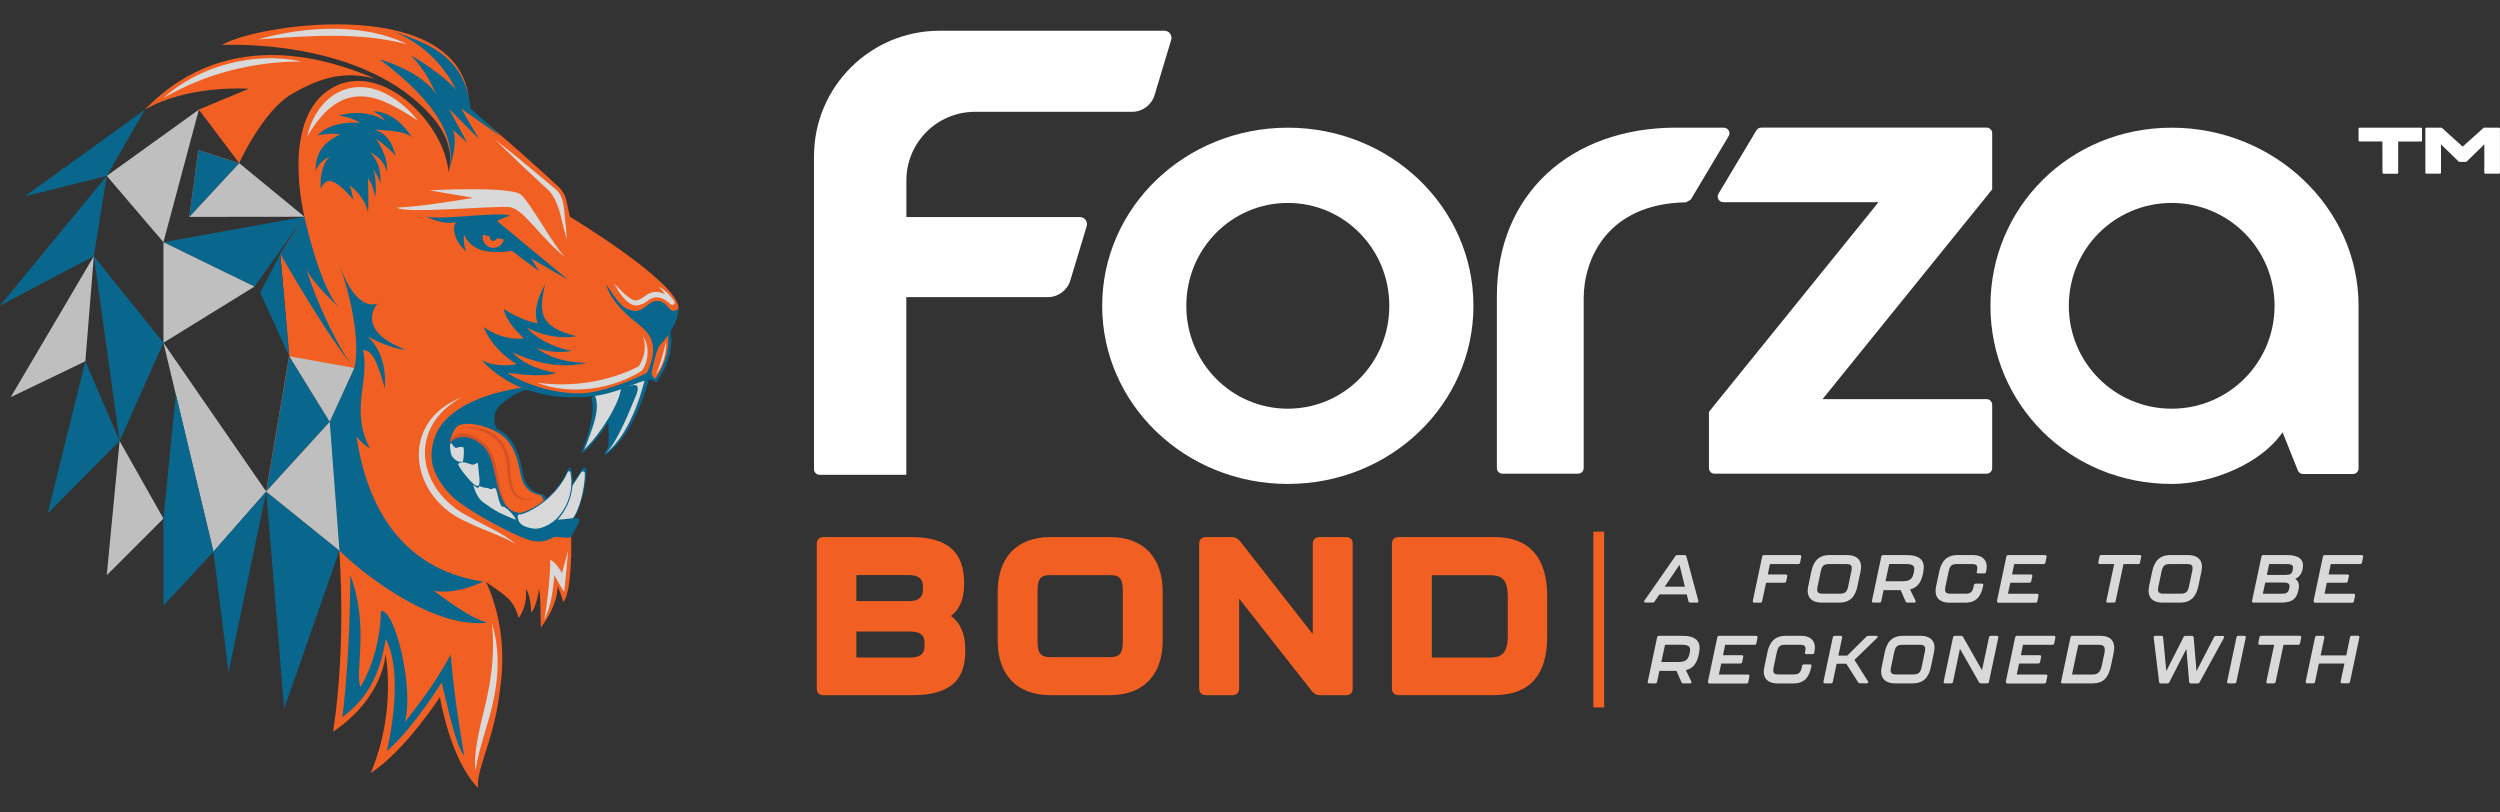 <svg xmlns="http://www.w3.org/2000/svg" id="Layer_1" viewBox="0 0 400 130"><rect x="0" y="0" width="400" height="130" fill="#333333" stroke="none"/><defs><style>.cls-1{fill:none;stroke:#f16022;stroke-miterlimit:10;stroke-width:1.73px;}.cls-2{fill:#fff;}.cls-3{fill:#f16022;}.cls-4{fill:#bfbfbf;}.cls-5{fill:#d35127;}.cls-6{fill:#dad9d9;}.cls-7{fill:#09668d;}</style></defs><path class="cls-2" d="m387.34,20.43h-9.79c-.12,0-.18.06-.18.18v1.84c0,.12.06.18.18.18h3.63l.02,4.98s.02.09.06.13c.04.04.08.06.13.06h2.14c.12,0,.18-.06.18-.18v-4.98h3.63c.12,0,.18-.06.18-.18v-1.84c0-.12-.06-.18-.18-.18Z"></path><path class="cls-2" d="m399.82,20.43h-2.38s-.07.01-.09.04l-3.32,2.99-3.32-2.99s-.06-.04-.09-.04h-2.38c-.12,0-.18.06-.18.18v7c0,.12.06.18.18.18h2.14c.12,0,.18-.06.18-.18v-4.29l-.02-.24,2.86,2.78s.06.04.09.04h1.07s.07-.01.09-.04l2.88-2.8-.04.26v4.29c0,.12.06.18.18.18h2.14c.12,0,.18-.06.18-.18v-7c0-.12-.06-.18-.18-.18Z"></path><path class="cls-2" d="m206.05,77.43c-16.44,0-29.7-12.76-29.7-28.5s13.25-28.5,29.7-28.5,29.7,12.76,29.7,28.5-13.25,28.5-29.7,28.5Zm0-44.96c-9,0-16.24,7.35-16.24,16.46s7.24,16.46,16.24,16.46,16.24-7.35,16.24-16.46-7.24-16.46-16.24-16.46Z"></path><path class="cls-2" d="m268.21,20.43h7.6c.7,0,1.13.76.77,1.36l-6.06,10.15-.76.43c-12.8.23-16.37,9.33-16.37,15.34v27.18c0,.5-.4.9-.9.9h-12.09c-.5,0-.9-.4-.9-.9v-27.54c0-16.2,11.69-26.93,28.71-26.93Z"></path><path class="cls-2" d="m273.42,65.91l27.14-33.56h-24.83c-.7,0-1.13-.76-.77-1.36l6.06-10.13c.16-.27.45-.44.77-.44h36.06c.5,0,.9.4.9.9v8.98l-27.14,33.56h26.24c.5,0,.9.4.9.9v10.13c0,.5-.4.9-.9.9h-43.52c-.5,0-.9-.4-.9-.9v-8.98Z"></path><path class="cls-2" d="m377.37,48.93v26.01c0,.5-.4.9-.9.9h-7.98c-.36,0-.69-.22-.83-.56l-2.45-6.12c-3.39,4.98-11.26,8.27-17.74,8.27-16.34,0-29-12.76-29-28.5s12.66-28.5,29-28.5,29.9,12.76,29.9,28.5Zm-13.44,0c0-9.11-7.35-16.46-16.46-16.46s-16.46,7.35-16.46,16.46,7.35,16.46,16.46,16.46,16.46-7.35,16.46-16.46Z"></path><path class="cls-2" d="m130.24,75.05V25.01c0-11.1,9-20.09,20.09-20.09h35.98c.76,0,1.3.73,1.08,1.46l-2.66,8.84c-.48,1.58-1.94,2.67-3.59,2.67h-25.14c-6.07,0-10.98,4.92-10.98,10.98v5.86h27.77c.76,0,1.3.73,1.08,1.46l-2.62,8.68c-.48,1.58-1.94,2.67-3.59,2.67h-22.65v28.43h-13.86c-.51,0-.92-.41-.92-.92Z"></path><path class="cls-3" d="m130.68,110.15v-23.14c0-.68.39-1.08,1.08-1.08h13.97c6.06,0,8.46,2.54,8.53,7.17v.36c0,2.47-.79,4.12-2.11,5.09,1.4,1,2.29,2.72,2.29,5.34v.32c0,4.59-2.4,7.02-8.46,7.02h-14.22c-.68,0-1.08-.39-1.08-1.08Zm14.62-13.97c1,0,2.36-.18,2.36-1.76v-.65c0-1.54-1.25-1.76-2.36-1.76h-8.28v4.16h8.28Zm.25,9.03c1,0,2.37-.18,2.37-1.76v-.64c0-1.58-1.25-1.76-2.37-1.76h-8.53v4.16h8.53Z"></path><path class="cls-3" d="m159.63,102.52v-7.85c0-5.16,2.76-8.74,8.49-8.74h9.42c5.73,0,8.49,3.58,8.49,8.74v7.85c0,5.12-2.76,8.71-8.49,8.71h-9.42c-5.73,0-8.49-3.58-8.49-8.71Zm17.91,2.62c1.25,0,2.11-.25,2.11-2.4v-8.28c0-2.19-.75-2.44-2.11-2.44h-9.42c-1.36,0-2.11.25-2.11,2.44v8.28c0,2.15.86,2.4,2.11,2.4h9.42Z"></path><path class="cls-3" d="m191.87,110.15v-23.14c0-.68.39-1.08,1.08-1.08h4.12c.57,0,.97.22,1.33.65l11.64,14.87v-14.44c0-.68.39-1.08,1.08-1.08h4.23c.68,0,1.08.39,1.08,1.08v23.14c0,.68-.39,1.08-1.08,1.08h-4.12c-.57,0-.97-.22-1.33-.65l-11.64-14.8v14.37c0,.68-.39,1.08-1.08,1.08h-4.23c-.68,0-1.08-.39-1.08-1.08Z"></path><path class="cls-3" d="m222.71,110.15v-23.14c0-.68.39-1.08,1.08-1.08h15.3c5.7,0,8.46,3.37,8.46,9.49v6.45c0,6.09-2.76,9.35-8.46,9.35h-15.3c-.68,0-1.08-.39-1.08-1.08Zm15.59-4.94c1.61,0,2.94-.36,2.94-3.4v-6.34c0-3.05-1.22-3.44-2.94-3.44h-9.21v13.18h9.21Z"></path><line class="cls-1" x1="255.8" y1="85.06" x2="255.8" y2="113.19"></line><path class="cls-6" d="m270.15,96.18l-.27-1.08h-4.37l-.77,1.14c-.08.12-.18.17-.32.17h-1.14c-.22,0-.3-.14-.17-.32l4.95-7.11c.08-.12.18-.17.32-.17h1.15c.16,0,.26.06.3.23l1.9,7.08c.05.19-.03.3-.23.3h-1.07c-.16,0-.26-.09-.29-.24Zm-.57-2.31l-.86-3.5-2.37,3.5h3.23Z"></path><path class="cls-6" d="m280.45,96.13l1.5-7.08c.03-.15.14-.24.3-.24h5.71c.18,0,.28.1.24.29l-.18.91c-.03.15-.14.24-.3.24h-4.53l-.34,1.66h2.87c.18,0,.28.1.24.29l-.17.8c-.03.15-.14.24-.3.24h-2.92l-.63,2.95c-.03.15-.14.24-.3.24h-.94c-.18,0-.28-.1-.24-.29Z"></path><path class="cls-6" d="m289.32,93.8l.49-2.36c.34-1.62,1.15-2.63,2.93-2.63h2.78c1.78,0,2.52,1.01,2.17,2.63l-.5,2.36c-.34,1.61-1.14,2.62-2.93,2.62h-2.77c-1.79,0-2.51-1.01-2.18-2.62Zm5.08,1.19c.79,0,1.12-.29,1.3-1.13l.52-2.47c.18-.86-.01-1.14-.82-1.14h-2.77c-.8,0-1.11.28-1.3,1.14l-.52,2.47c-.18.84.02,1.13.81,1.13h2.78Z"></path><path class="cls-6" d="m307.73,91.56l-.04.17c-.28,1.36-.82,2.26-2.08,2.58l.87,1.8c.09.18,0,.31-.21.31h-1.07c-.15,0-.26-.07-.31-.21l-.78-1.79h-2.74l-.37,1.76c-.03.15-.14.24-.3.24h-.95c-.18,0-.28-.1-.24-.29l1.5-7.08c.03-.15.14-.24.3-.24h3.75c2.21,0,3.04.93,2.65,2.75Zm-2.89-1.32h-2.57l-.59,2.76h2.58c1.14,0,1.66-.19,1.93-1.29l.03-.15c.26-1.1-.2-1.32-1.38-1.32Z"></path><path class="cls-6" d="m309.78,93.8l.5-2.36c.34-1.62,1.16-2.63,2.94-2.63h2.4c1.79,0,2.51,1.01,2.17,2.63v.05c-.04.16-.14.25-.3.25h-.95c-.18,0-.29-.07-.27-.18l.03-.17c.21-.94-.06-1.14-.81-1.14h-2.4c-.74,0-1.1.21-1.3,1.14l-.52,2.47c-.19.93.09,1.13.81,1.13h2.4c.73,0,1.11-.21,1.3-1.13l.04-.24c.03-.15.14-.24.3-.24h.95c.18,0,.28.08.26.21l-.04.22c-.34,1.61-1.08,2.62-2.87,2.62h-2.48c-1.79,0-2.5-1.01-2.17-2.62Z"></path><path class="cls-6" d="m319.52,96.13l1.5-7.08c.03-.15.14-.24.3-.24h5.89c.18,0,.28.1.24.29l-.18.91c-.03.15-.14.24-.3.24h-4.7l-.34,1.66h3c.18,0,.28.1.24.29l-.17.8c-.03.15-.14.24-.3.24h-3.05l-.38,1.76h4.65c.18,0,.28.1.24.29l-.18.91c-.03.15-.14.24-.3.24h-5.89c-.18,0-.28-.1-.24-.29Z"></path><path class="cls-6" d="m337.02,96.13l1.25-5.88h-2.3c-.18,0-.28-.1-.24-.29l.18-.92c.03-.15.14-.24.3-.24h6.14c.18,0,.28.1.24.29l-.18.92c-.03.15-.14.24-.3.24h-2.35l-1.26,5.93c-.03.15-.14.24-.3.24h-.95c-.18,0-.28-.1-.24-.29Z"></path><path class="cls-6" d="m343.85,93.8l.5-2.36c.34-1.62,1.15-2.63,2.93-2.63h2.78c1.78,0,2.52,1.01,2.17,2.63l-.5,2.36c-.34,1.61-1.14,2.62-2.93,2.62h-2.77c-1.79,0-2.51-1.01-2.18-2.62Zm5.08,1.19c.79,0,1.12-.29,1.3-1.13l.52-2.47c.18-.86-.01-1.14-.82-1.14h-2.77c-.8,0-1.11.28-1.3,1.14l-.52,2.47c-.18.84.02,1.13.81,1.13h2.78Z"></path><path class="cls-6" d="m360.33,96.13l1.5-7.08c.03-.15.14-.24.3-.24h3.83c1.82,0,2.73.71,2.48,2.09l-.02.12c-.16.9-.68,1.39-1.19,1.59.38.26.73.69.55,1.63l-.02.12c-.26,1.38-.95,2.06-2.77,2.06h-4.42c-.18,0-.28-.1-.24-.29Zm4.73-1.13c.68,0,1.07-.15,1.2-.8l.04-.17c.14-.64-.24-.82-.82-.82h-3.04l-.39,1.79h3.01Zm.71-3.02c.56,0,.93-.12,1.06-.74l.03-.17c.14-.65-.25-.82-.94-.82h-2.86l-.36,1.74h3.06Z"></path><path class="cls-6" d="m370.17,96.13l1.5-7.08c.03-.15.14-.24.3-.24h5.89c.18,0,.28.1.24.29l-.18.91c-.03.15-.14.24-.3.24h-4.7l-.34,1.66h3c.18,0,.28.1.24.29l-.17.8c-.03.15-.14.24-.3.24h-3.05l-.38,1.76h4.65c.18,0,.28.1.24.29l-.18.91c-.03.15-.14.24-.3.24h-5.89c-.18,0-.28-.1-.24-.29Z"></path><path class="cls-6" d="m271.86,104.48l-.04.17c-.28,1.36-.82,2.26-2.08,2.58l.87,1.8c.09.18,0,.31-.21.31h-1.07c-.15,0-.26-.07-.31-.21l-.78-1.79h-2.74l-.37,1.76c-.03.15-.14.24-.3.24h-.95c-.18,0-.28-.1-.24-.29l1.5-7.08c.03-.15.14-.24.3-.24h3.75c2.21,0,3.04.93,2.65,2.75Zm-2.89-1.32h-2.57l-.59,2.76h2.58c1.14,0,1.66-.19,1.93-1.29l.03-.15c.26-1.1-.2-1.32-1.38-1.32Z"></path><path class="cls-6" d="m273.27,109.05l1.5-7.08c.03-.15.14-.24.3-.24h5.89c.18,0,.28.1.24.29l-.18.91c-.03.15-.14.24-.3.24h-4.7l-.34,1.66h3c.18,0,.28.1.24.29l-.17.8c-.03.15-.14.24-.3.24h-3.05l-.38,1.76h4.65c.18,0,.28.1.24.29l-.18.91c-.03.15-.14.24-.3.24h-5.89c-.18,0-.28-.1-.24-.29Z"></path><path class="cls-6" d="m282.3,106.72l.49-2.36c.34-1.62,1.16-2.63,2.94-2.63h2.4c1.79,0,2.51,1.01,2.17,2.63v.05c-.04.16-.14.25-.3.25h-.95c-.18,0-.29-.07-.27-.18l.03-.17c.21-.94-.06-1.14-.81-1.14h-2.4c-.74,0-1.1.21-1.3,1.14l-.52,2.47c-.19.93.09,1.13.81,1.13h2.4c.73,0,1.11-.21,1.3-1.13l.04-.24c.03-.15.14-.24.3-.24h.95c.18,0,.28.08.26.21l-.04.22c-.34,1.61-1.08,2.62-2.87,2.62h-2.48c-1.79,0-2.5-1.01-2.17-2.62Z"></path><path class="cls-6" d="m291.75,109.05l1.5-7.08c.03-.15.14-.24.3-.24h.95c.18,0,.28.1.24.29l-.6,2.88h1.42l3.05-3.03c.1-.1.21-.14.33-.14h1.27c.24,0,.3.17.13.33l-3.63,3.52,2.16,3.43c.12.18.03.32-.18.32h-1.08c-.14,0-.25-.07-.32-.18l-1.88-2.95h-1.55l-.61,2.9c-.03.15-.14.24-.3.24h-.95c-.18,0-.28-.1-.24-.29Z"></path><path class="cls-6" d="m301.07,106.72l.49-2.36c.34-1.62,1.15-2.63,2.93-2.63h2.78c1.78,0,2.52,1.01,2.17,2.63l-.5,2.36c-.34,1.61-1.14,2.62-2.93,2.62h-2.77c-1.79,0-2.51-1.01-2.18-2.62Zm5.08,1.19c.79,0,1.12-.29,1.3-1.13l.52-2.47c.18-.86-.01-1.14-.82-1.14h-2.77c-.8,0-1.11.28-1.3,1.14l-.52,2.47c-.18.84.02,1.13.81,1.13h2.78Z"></path><path class="cls-6" d="m310.99,109.05l1.5-7.08c.03-.15.14-.24.3-.24h.98c.14,0,.25.05.32.18l3.03,5.32,1.12-5.26c.03-.15.14-.24.3-.24h.95c.18,0,.28.1.24.29l-1.5,7.08c-.03.15-.14.24-.3.24h-.97c-.14,0-.25-.05-.32-.18l-3.05-5.36-1.11,5.3c-.03.15-.14.24-.3.24h-.95c-.18,0-.28-.1-.24-.29Z"></path><path class="cls-6" d="m320.93,109.05l1.5-7.08c.03-.15.14-.24.3-.24h5.89c.18,0,.28.1.24.29l-.18.91c-.03.15-.14.24-.3.24h-4.7l-.34,1.66h3c.18,0,.28.1.24.29l-.17.8c-.03.15-.14.24-.3.24h-3.05l-.38,1.76h4.65c.18,0,.28.1.24.29l-.18.91c-.03.15-.14.24-.3.24h-5.89c-.18,0-.28-.1-.24-.29Z"></path><path class="cls-6" d="m329.78,109.05l1.5-7.08c.03-.15.14-.24.3-.24h4.46c1.78,0,2.53.95,2.12,2.86l-.41,1.94c-.4,1.9-1.19,2.81-2.96,2.81h-4.78c-.18,0-.28-.1-.24-.29Zm4.97-1.13c.81,0,1.27-.23,1.53-1.41l.41-1.91c.25-1.19-.1-1.43-.94-1.43h-3.22l-1.01,4.76h3.23Z"></path><path class="cls-6" d="m345.45,109.09l-.86-7.08c-.02-.17.08-.28.26-.28h.97c.16,0,.27.09.28.26l.51,5.38,2.76-5.44c.06-.13.16-.19.31-.19h1.03c.16,0,.27.1.28.26l.45,5.38,2.81-5.44c.07-.13.16-.19.31-.19h1.07c.21,0,.29.14.19.32l-3.88,7.09c-.06.13-.18.19-.32.19h-1.08c-.16,0-.27-.1-.28-.26l-.44-5.27-2.73,5.34c-.07.13-.16.19-.31.19h-1.04c-.16,0-.27-.08-.29-.25Z"></path><path class="cls-6" d="m356.34,109.05l1.5-7.08c.03-.15.14-.24.3-.24h.94c.18,0,.28.1.24.29l-1.5,7.08c-.03.15-.14.24-.3.24h-.94c-.18,0-.28-.1-.24-.29Z"></path><path class="cls-6" d="m362.62,109.05l1.25-5.88h-2.3c-.18,0-.28-.1-.24-.29l.18-.92c.03-.15.14-.24.3-.24h6.14c.18,0,.28.1.24.29l-.18.92c-.03.15-.14.24-.3.24h-2.35l-1.26,5.93c-.03.15-.14.24-.3.24h-.95c-.18,0-.28-.1-.24-.29Z"></path><path class="cls-6" d="m368.91,109.05l1.5-7.08c.03-.15.14-.24.3-.24h.95c.18,0,.28.1.24.29l-.6,2.84h4.1l.6-2.9c.03-.15.14-.24.3-.24h.96c.18,0,.28.1.24.29l-1.5,7.08c-.03.15-.14.24-.3.24h-.96c-.18,0-.28-.1-.24-.29l.61-2.87h-4.09l-.61,2.92c-.03.15-.14.24-.3.24h-.95c-.18,0-.28-.1-.24-.29Z"></path><path class="cls-3" d="m46.28,57.01c5.84-5.33,45.11,28.88,45.11,28.88,0,0,.24,8.75-1.26,10.43-.36-1.2-.9-2.58-.9-2.58,0,3.36-2.7,6.65-2.7,6.65-.06-2.46,0-5.21-.3-6.11-.12,1.02-.6,3.24-1.26,3.71.06-.78-.3-3.42-.84-3.66.12,1.2,0,2.94-1.14,4.55-.66-2.52-1.86-3.24-2.22-3.6-.36-.36-3-2.16-3-2.16,3.87,8.39,2.33,16.37,2.07,18.36-.95,7.23-3.78,11.92-3.33,14.61-4.54-4.62-6.12-14.57-6.12-14.57,0,0-5.54,8.57-11.08,12.17,4.21-9.95,2.37-19.03,2.37-19.03,0,0-.19,6.86-8.38,12.41,2.19-14.34.98-28.99.98-28.99l-11.71-9.44,3.68-21.65Z"></path><path class="cls-3" d="m66.92,74.71c-3.69-3.86-20.64-17.71-20.64-17.71l-1.43-16.37,3.86-5.96s-3.77-14.83,3.69-20.13c7.46-5.3,17.33,3.68,19.1,11.38.81,3.52.52,6.58.52,6.58l-8.48,12.63,3.38,29.59Z"></path><path class="cls-3" d="m35.5,7.2c5.75-3.49,39.67-8.4,39.61,10.23,6.1,4.98,11.91,10.29,14.2,12.41.67.62,1.13,1.42,1.32,2.31l.55,2.53s17.34,10.43,17.38,14.61c0,1.06-1.46,3.77-1.46,3.77l.12,3.48-2.29,4.37s-.71-.7-1.52-.61-3.56,1.26-3.56,1.26c0,0-8.03,3.19-13.51,1.03-1.66-.39-2.12-.81-3.94,0s-10.09,4.7-10.09,4.7l-2.11,5.3,1.66,5.22,6.65,5.38,5.84,2.51,4.61-.72,1.89.2.58,3.8-9.9-1.61s-12.17,8.84-15.37,2.25-11.87-46.38-11.87-46.38c0,0,26.04-11.35,15.02-24.35C58.27,5.87,35.5,7.2,35.5,7.2Z"></path><path class="cls-7" d="m67.8,34.47c1.5,1.02,11.26-.66,13.84,0-1.5.54-2.1.9-2.1.9l11.38,9.41-5.93-3.42,1.26,2.04-4.31-3.24c-3.71.48-6.53.08-7.73-2.7-.06,2.04.42,2.76.42,2.76-1.86-1.44-2.28-3.6-1.8-4.43.48-.84-.6.9-5.03-1.32Z"></path><path class="cls-3" d="m78.94,39.65c-.12,0-.25-.01-.38-.04-.45-.1-.83-.37-1.07-.75-.24-.39-.32-.84-.22-1.29l1.09.25c-.03.15,0,.31.08.45s.22.23.37.26c.32.07.64-.13.71-.45l1.09.25c-.18.79-.89,1.33-1.67,1.33Z"></path><path class="cls-6" d="m68.7,30.45s13.06-.72,14.68.72c1.62,1.44,5.39,8.57,7.13,10.01-3.71-2.7-6.65-7.73-8.93-8.03-2.28-.3-17.14,1.14-18.04.06,3.95-.12,12.16-1.56,12.16-1.56l-7.01-1.2Z"></path><path class="cls-7" d="m51.32,30.27c.83-2.07,2.18-1.83,5.24,1.71-.48-2.16-.64-2.34-.64-2.34,0,0,2.36,1.58,2.98,4.38.11-2.92-.04-5.51-.04-5.51.81.83,1.16,3.07,1.16,3.07.37-2.6-.28-4.55-.28-4.55.96,1.62,1.06,1.98,1.12,2.46.2-2.91-.85-4.27-1.66-5.14,1.72.82,2.44,2.08,2.68,3.1.35-2.46-1.74-5.21-1.74-5.21,1.33.73,3.11,2.55,3.17,2.79-.43-1.95-1.44-3.8-3.47-4.29,2.52.12,5.51.3,6.23,1.44-1.32-2.04-3.42-4.36-6.36-4.36,1.48.67,1.92,1.54,1.92,1.54,0,0-2.76-2.17-7.44-.87,2.19.27,3.43,1.17,3.43,1.17,0,0-4.43-.52-6.83,2,2.56-.47,3.6-.14,3.6-.14-2.65,1.3-3.9,2.83-3.9,5.91.66-1.82,2.22-2.32,2.22-2.32-1.78,1.78-1.38,5.15-1.38,5.15Z"></path><path class="cls-7" d="m71.79,27.45c1.31-4.88-1.41-10.72-11.06-17.97,4.25,1.26,8.27,3.71,9.17,5.93-.9-2.22-2.1-4.43-4.19-6.59,5.21,3.06,7.25,5.51,7.25,5.51-2.04-4.07-5.57-7.67-10.49-9.47,4.91,1.8,11.92,3.48,12.82,12.52,1.58,1.25,4.81,4.43,4.81,4.43l-6.31-4.43,2.86,4.87-4.85-4.87,2.95,5.45-2.52-2.28s1.46.94-.44,6.88Z"></path><polygon class="cls-7" points="71.27 69.93 74.05 69.07 77.31 70.17 79.76 73.03 81.46 77.19 81.46 79.57 83.3 81.42 85.11 82.51 84.83 85.12 81.7 84.32 77.93 82.47 75.39 80.67 73.19 78.79 71.27 76.08 70.64 71.38 71.27 69.93"></polygon><path class="cls-7" d="m94.65,63.84c.72,2.34-.87,6.49-1.56,8.52-.04.12.02.17.12.1,1.9-1.29,7.38-8.7,6.18-10.52-1.8.53-3.7,1.15-4.49,1.41-.2.07-.31.29-.25.49Z"></path><path class="cls-6" d="m95.17,63.26c1.03,2.26-.62,5.74-1.35,7.87-.04.11-.42.87-.34.79,2.46-2.31,5.74-7.41,5.91-9.99-2.36.7-4.23,1.32-4.23,1.32Z"></path><path class="cls-7" d="m103.84,60.73c-.29,1-2.46,8.92-6.89,11.99-.14.1-.31-.08-.21-.21.56-.76.6-1.24.63-1.8.08-1.32-.08-3.44-.08-3.44,0,0,2.06-2.12,2.1-5.34,2.47-.61,3.2-1.42,4.45-1.2Z"></path><path class="cls-6" d="m100.02,61.94c.62,0,3-1.44,1.59,1.69-.55,1.22-2.74,7.12-4.69,8.85,1.74-1.27,4.35-4.48,6.21-11.58-2.53.54-3.73,1.04-3.73,1.04h.63Z"></path><path class="cls-7" d="m101.45,60.6c-2.96,1.36-8.72,3.15-12.08,2.22,1.76,1,5.42,1.02,9.54-.39,4.12-1.41,4.82-2.18,5.94-1.35.65-.29-.65-.65-.59-1.35.06-.71.82-4,1.35-4.53.53-.53,3.12-3.56,2.94-5.91-.2.23-.41.51-.91.44-.62-.09-1.03-1.53-2.44-1.59-1.41-.06-2.31,1.88-3.84,1.59-1.53-.29-2.16-.82-4.33-4.23.35,2,2.41,4.17,4.35,5.76,1.94,1.59,4.59,3.18,2.12,8.41-.58.25-1.28.58-2.05.94"></path><path class="cls-7" d="m73.27,67.7c1.76-1.05,6.58.43,8.11,2.27,2.51,3.02,1.75,6.1,3.14,7.78,1.25,1.52,2.11,1.08,2.57,1.52.54.53.54,2.18.54,2.18,0,0-5.22,2.04-6.59-1.02-1.38-3.06-1.54-7.97-3.42-9.61-1.61-1.41-4.53-1.87-5.06-.93-.53.94-1.14-1.1.71-2.2Z"></path><path class="cls-7" d="m72.15,70.06c.99-1.08,2.67-1.31,4.07-.91,1.46.41,2.65,1.5,3.44,2.76,1.38,2.33,1.69,5.27.79,7.83-1.31-2.04-2.04-4.26-3.27-6.29-1.21-1.93-2.54-3.1-5.03-3.39h0Z"></path><path class="cls-7" d="m84.79,61.84c-4.11.52-11.41,1.98-11.52,5.86,1.88-.39,5.27.24,6.36.95-.86-.86-.8-3.06.77-4.16,1.21-.85,1.96-1.65,4.44-2.33.19-.05.14-.33-.06-.31Z"></path><path class="cls-3" d="m73.23,68.15c1.71-1.02,6.37.41,7.86,2.2,2.43,2.92,1.7,5.91,3.04,7.54,1.21,1.47,2.05,1.04,2.49,1.47.52.51.52,2.11.52,2.11,0,0-5.05,1.97-6.39-.99-1.33-2.96-1.49-7.71-3.31-9.31-1.56-1.37-3.55-1.81-4.9-.9-.87.58-1.1-1.06.68-2.13Z"></path><path class="cls-7" d="m73.23,68.15c-.76.49-1.34,2.67-1.34,3.2s-.18,9.04,10.93,12.39c2.29.62,4.16.23,5.63-.14.21-.05.36-.3.55-.35.5-.13,1.2-.13,1.59-.16,1.59-.12,2.38-.66,1.97.54s-1.12,1.85-1.12,2.26c-.65.35-1.71,0-2.47,0s-1.23.94-3.47.71c-2.23-.24-11.27-5.15-13.35-7.35-2.82-3-3.92-5.77-2.47-9.6.81-2.13,3.58-5.25,10.14-6.82,1.04-.25-6.6,5.33-6.6,5.33Z"></path><path class="cls-5" d="m73.66,68.32c5.1-.29,7.99,2.1,8.01,7.31.14,2.76.95,5.02,4.18,3.94-1.77.84-3.45.52-4.15-1.45-.61-1.56-.44-3.27-.78-4.86-.62-3.54-4.03-4.83-7.26-4.94h0Z"></path><path class="cls-7" d="m91.47,77.61c.23-.39,1.14-1.69,1.72-2.62.18-.29.62-.16.62.18.05,2.68-1.12,6.76-2.09,7.81-2.69.37-3.72.52-3.72.52l3.46-5.88Z"></path><path class="cls-6" d="m91.42,77.98c.21-.36,1.04-1.55,1.58-2.41.16-.26.57-.15.57.16.05,2.46-1.02,6.21-1.92,7.18-2.47.34-2.52.19-2.52.19l2.29-5.12Z"></path><path class="cls-7" d="m82.62,83.18s-.23-1.08.36-1.08c1.15-.01,5.84-2.1,7.96-7.09.1-.23.43-.19.48.05.35,1.63.55,5.19-2.38,8.3-1.89,1.77-3.6,1.77-3.6,1.77,0,0-2.59-.35-2.82-1.94Z"></path><path class="cls-7" d="m75.64,77.19s.36,2.3,1.77,3.25c1.41.95,2.12,1.55,5.21,2.74.47.18-1.34-2.53-2.17-2.41-.31-1.54-.49-2.61-1.03-2.96-.84.47-1,.06-1.7.06s-2.08-.68-2.08-.68Z"></path><path class="cls-7" d="m72.56,71.13c.59.76.71-.03,1.73.25.18.76,0,2.59,0,2.59-1.08.63-2.07-.84-2.16-1.42-.43-2.69.43-1.42.43-1.42Z"></path><path class="cls-6" d="m82.91,83.04s-.3-.73.23-.73c1.04,0,5.69-2.29,7.7-6.78.09-.21.39-.17.43.05.29,1.49.41,4.71-2.29,7.48-1.74,1.57-3.29,1.54-3.29,1.54,0,0-2.6-.12-2.78-1.56Z"></path><path class="cls-6" d="m75.64,77.19s.36,2.3,1.77,3.25c1.41.95,1.94,1.5,5.04,2.69.47.18-1.37-2.22-2.2-2.1-.74-1.29-.57-2.63-1.11-2.98-.84.47-.71,0-1.42,0s-2.08-.86-2.08-.86Z"></path><path class="cls-6" d="m72.51,71.32c.59.76.62-.03,1.65.25.18.76-.08,2.29-.08,2.29-1.06.26-1.86-.84-1.94-1.32-.45-2.69.37-1.22.37-1.22Z"></path><path class="cls-7" d="m73.27,74.24c.24.71,2.53,3.86,3.18,3.8.65-.06.24-2.59.18-3.76-.06-1.18-.43.05-1.26-.24-.82-.29-1.49-.29-2.1.21Z"></path><path class="cls-6" d="m73.27,74.24c.24.71,2.47,3.57,3.12,3.51.65-.06.18-1.98.12-3.16s-.31,0-1.14-.29c-.82-.29-1.49-.56-2.1-.06Z"></path><path class="cls-5" d="m72.03,70.37c1.55-1.99,4.08-.73,5.69.76,1.51,1.59,1.72,3.91,2.12,5.94.29,1.32.52,3,1.4,4.09-1.04-.97-1.42-2.71-1.77-4.02-.51-1.94-.7-4.15-2.07-5.68-1.49-1.44-3.69-2.3-5.37-.63v-.46Z"></path><path class="cls-7" d="m105.04,61.21l-.4-.28c3.19-4.48,2.11-7.94,2.1-7.98l.46-.15c.05.15,1.17,3.72-2.17,8.41Z"></path><path class="cls-6" d="m98.29,45.36c.82.87,1.66,1.82,2.66,2.45.5.3.85.36,1.39.1.56-.24.96-.69,1.55-.97,1.39-.65,2.99.14,3.86,1.21h0s0,.01,0,.01c-.02-.01-.1-.05-.16-.05-.26,0-.39.25-.28.46l-.02-.05c-.49-.99-1.15-1.86-1.9-2.68.99.56,1.86,1.39,2.48,2.35.25.31-.13.76-.48.54-.07-.04-.16-.11-.23-.17-.78-.72-1.88-1.28-2.91-.81-.45.19-.93.69-1.61.94-.36.13-.71.22-1.12.16-.4-.07-.71-.27-.98-.47-1.02-.82-1.71-1.89-2.27-3.04h0Z"></path><path class="cls-7" d="m95.31,63.16c-4.5.94-12.53.6-18.28-5.56,2.53,1.37,5.67.66,5.67.66-1.65-.89-4.2-3.11-5.33-5.94,2.88,2,5.19,1.91,6.42,1.85-.73-.87-2.61-2.34-3.22-4.77,2.95,1.93,5.03,2.24,5.36,2.3.33.06-1.25-1.63,1.28-6.2-.98,4.48-1.06,6.74,4.99,8.3-2.99.54-6.11-.4-7.93-1.41,1.38,1.61,4.04,3.17,7.23,3.76-3.61.57-5.78-.57-5.78-.57,2.66,1.95,4.9,2.32,8.18,2.5-2.64.55-6.51.83-11.86-1.7,1.02,1.33,3.69,2.78,6.96,3.28-2.39.87-7.79-.02-7.79-.02,1.54,1.25,10.41,5.46,18.19,1.91"></path><path class="cls-6" d="m90.91,88.09s-.58,6.47-.64,6.59-1.56-2.65-1.56-2.65c-.24,1.93-.31,4.33-1.62,7.14.48-2.46,1.08-8.37.92-9.59.94.3,1.9,2.1,1.9,2.1l1-3.6Z"></path><path class="cls-6" d="m49.16,21.82c1.5-6.63,7.34-10.11,13.48-6.32,1.65,1.02,3.06,2.33,4.23,3.81-1.89-1.21-3.68-2.37-5.7-3.17-5.63-2.21-9.21.94-12,5.68h0Z"></path><path class="cls-7" d="m48.71,34.7c.9,4.04,2.95,11.59,5.47,14.47-3.23-3.15-5.38-5.57-5.47-7.24,1.44,5.62,5.84,14.7,8,16.94-4.04-4.49-11.86-18.25-11.86-18.25l3.86-5.93Z"></path><path class="cls-3" d="m60.04,12.59c-5.85-2.43-23.1-9.26-36.86,4.94,7.01-4.04,16.63-3.33,16.63-3.33l-8,3.33,6.46,8.56-6.55-2.09-1.44,10.7s6.91-7.25,7.98-8.6c0,0,3.79-8.38,8.46-11.08,4.67-2.7,8.46-3.69,13.31-2.43Z"></path><polygon class="cls-7" points="48.71 34.68 40.72 45.85 26.15 38.75 48.71 34.68"></polygon><polygon class="cls-4" points="26.15 38.75 26.15 54.84 40.72 45.85 26.15 38.75"></polygon><polygon class="cls-4" points="31.82 17.54 26.15 38.75 17.08 28.14 31.82 17.54"></polygon><polygon class="cls-7" points="17.08 28.14 15.01 40.99 0 48.9 17.08 28.14"></polygon><polygon class="cls-4" points="15.01 40.99 13.66 57.8 1.71 63.55 15.01 40.99"></polygon><polygon class="cls-7" points="13.66 57.8 19.14 70.56 7.64 82.12 13.66 57.8"></polygon><polygon class="cls-7" points="15.01 40.99 19.14 70.56 26.15 54.84 15.01 40.99"></polygon><polygon class="cls-4" points="19.14 70.56 17.08 92.03 26.15 82.97 19.14 70.56"></polygon><polygon class="cls-4" points="26.15 54.84 34.15 88.27 34.15 88.27 42.6 78.65 26.15 54.84"></polygon><polygon class="cls-7" points="28.14 63.12 26.15 82.97 26.15 96.9 34.15 88.27 28.14 63.12"></polygon><polygon class="cls-7" points="42.6 78.65 36.57 107.55 34.15 88.27 42.6 78.65"></polygon><polygon class="cls-7" points="44.85 40.63 41.62 46.79 46.28 57.01 44.85 40.63"></polygon><polygon class="cls-4" points="46.28 57.01 52.76 67.51 56.71 58.88 46.28 57.01"></polygon><polygon class="cls-7" points="46.28 57.01 42.6 78.65 52.76 67.51 46.28 57.01"></polygon><polygon class="cls-4" points="30.29 34.7 38.27 26.1 48.71 34.68 30.29 34.7"></polygon><polyline class="cls-7" points="23.19 17.54 17.08 28.14 3.94 31.42"></polyline><path class="cls-6" d="m41.31,6.3c7.2-2.07,16.97-2.71,23.79.78-7.79-2.04-15.85-1.31-23.79-.78h0Z"></path><path class="cls-6" d="m26.15,15.68c5.69-5.17,14.59-7.49,22.08-5.84-7.75-.01-15.37,1.95-22.08,5.84h0Z"></path><path class="cls-6" d="m79.17,22.3c3.01,2.36,5.95,4.8,8.87,7.26.12.11.43.36.55.46,1.85,1.25,1.6,3.7,1.89,5.65.09.9.17,1.81.22,2.72-.25-.87-.48-1.75-.7-2.64-.1-.39-.2-.84-.31-1.28-.22-.94-.54-1.86-.99-2.71-.24-.45-.5-.87-.86-1.24-2.93-2.7-5.83-5.42-8.66-8.23h0Z"></path><path class="cls-7" d="m56.71,58.88s-3.39,30.56,20.61,34.18c-4.85,2.27-7.91,1.46-7.91,1.46,5.03,3.77,6.99,4.63,8.54,5.12-9.31,1.02-21.12-8.95-23.64-11.56h0s-2.02-13.71-1.55-20.59l3.95-8.63Z"></path><polygon class="cls-7" points="54.31 88.09 42.6 78.65 45.47 113.39 54.31 88.09"></polygon><polygon class="cls-4" points="42.6 78.65 54.31 88.09 52.76 67.51 42.6 78.65"></polygon><polygon class="cls-7" points="31.73 24.01 30.29 34.7 38.27 26.1 31.73 24.01"></polygon><path class="cls-6" d="m76.08,123.36c-.44-3.52,1.14-8.4,1.85-11.84.85-3.87,1.21-7.84.77-11.79,1.22,3.85,1.13,8.09.31,12.02-.75,3.96-2.38,7.62-2.93,11.62h0Z"></path><path class="cls-6" d="m85.85,61.21c5.51.8,11.46-.08,16.41-2.63,0,0-.12.12-.12.12.69-1.05,1.14-2.37,1.01-3.65-.04-.44-.18-.87-.33-1.3.26.37.5.78.61,1.24.4,1.34.14,3.17-.7,4.3-4.77,3.07-11.56,4-16.87,1.91h0Z"></path><path class="cls-6" d="m106.57,54.66c.05,1.86-.41,3.88-1.68,5.3.83-1.7,1.21-3.48,1.68-5.3h0Z"></path><path class="cls-6" d="m73.93,63.55c-8.94,4.8-7.21,15.04,1.32,19.24,2.42,1.38,5.13,2.46,7.34,4.29-2.46-1.45-5.2-2.22-7.75-3.5-9.34-3.88-11.14-16.13-.9-20.03h0Z"></path><path class="cls-7" d="m60.4,48.55s-3.83,4.22,4.49,7.4c-2.55-.12-6.14-2.16-6.14-2.16,3.48,3.03,2.82,8.34,2.82,8.34-1.17-4.06-1.92-6.12-3.5-6.12,1.16,4.84-2.14,9.5,1.13,15.8-4.62-3.13-4.46-7.81-2.71-12.31.98-2.51.67-9.17-2.18-17.08,2.85,7.91,6.09,6.12,6.09,6.12Z"></path><path class="cls-7" d="m56.04,92.03c0,12.26-1.1,21.79-1.29,22.76,2.58-2.06,5.73-4.83,6.97-12.56,2.06,3.87,1.72,11.05.18,17.95,4.45-3.93,8.75-10.99,8.75-10.99.99,3.87,2.28,10.24,3.63,11.73-1.8-10.19-2.16-16.2-2.16-16.2-2.66,4.99-5.78,8.76-7.32,10.79,1.46-5.61-1.64-18.15-3.85-17.74-.09,4.47-1.33,8.9-3.28,12.14-.95-2.36,1.47-9.82-1.62-17.87Z"></path></svg>
